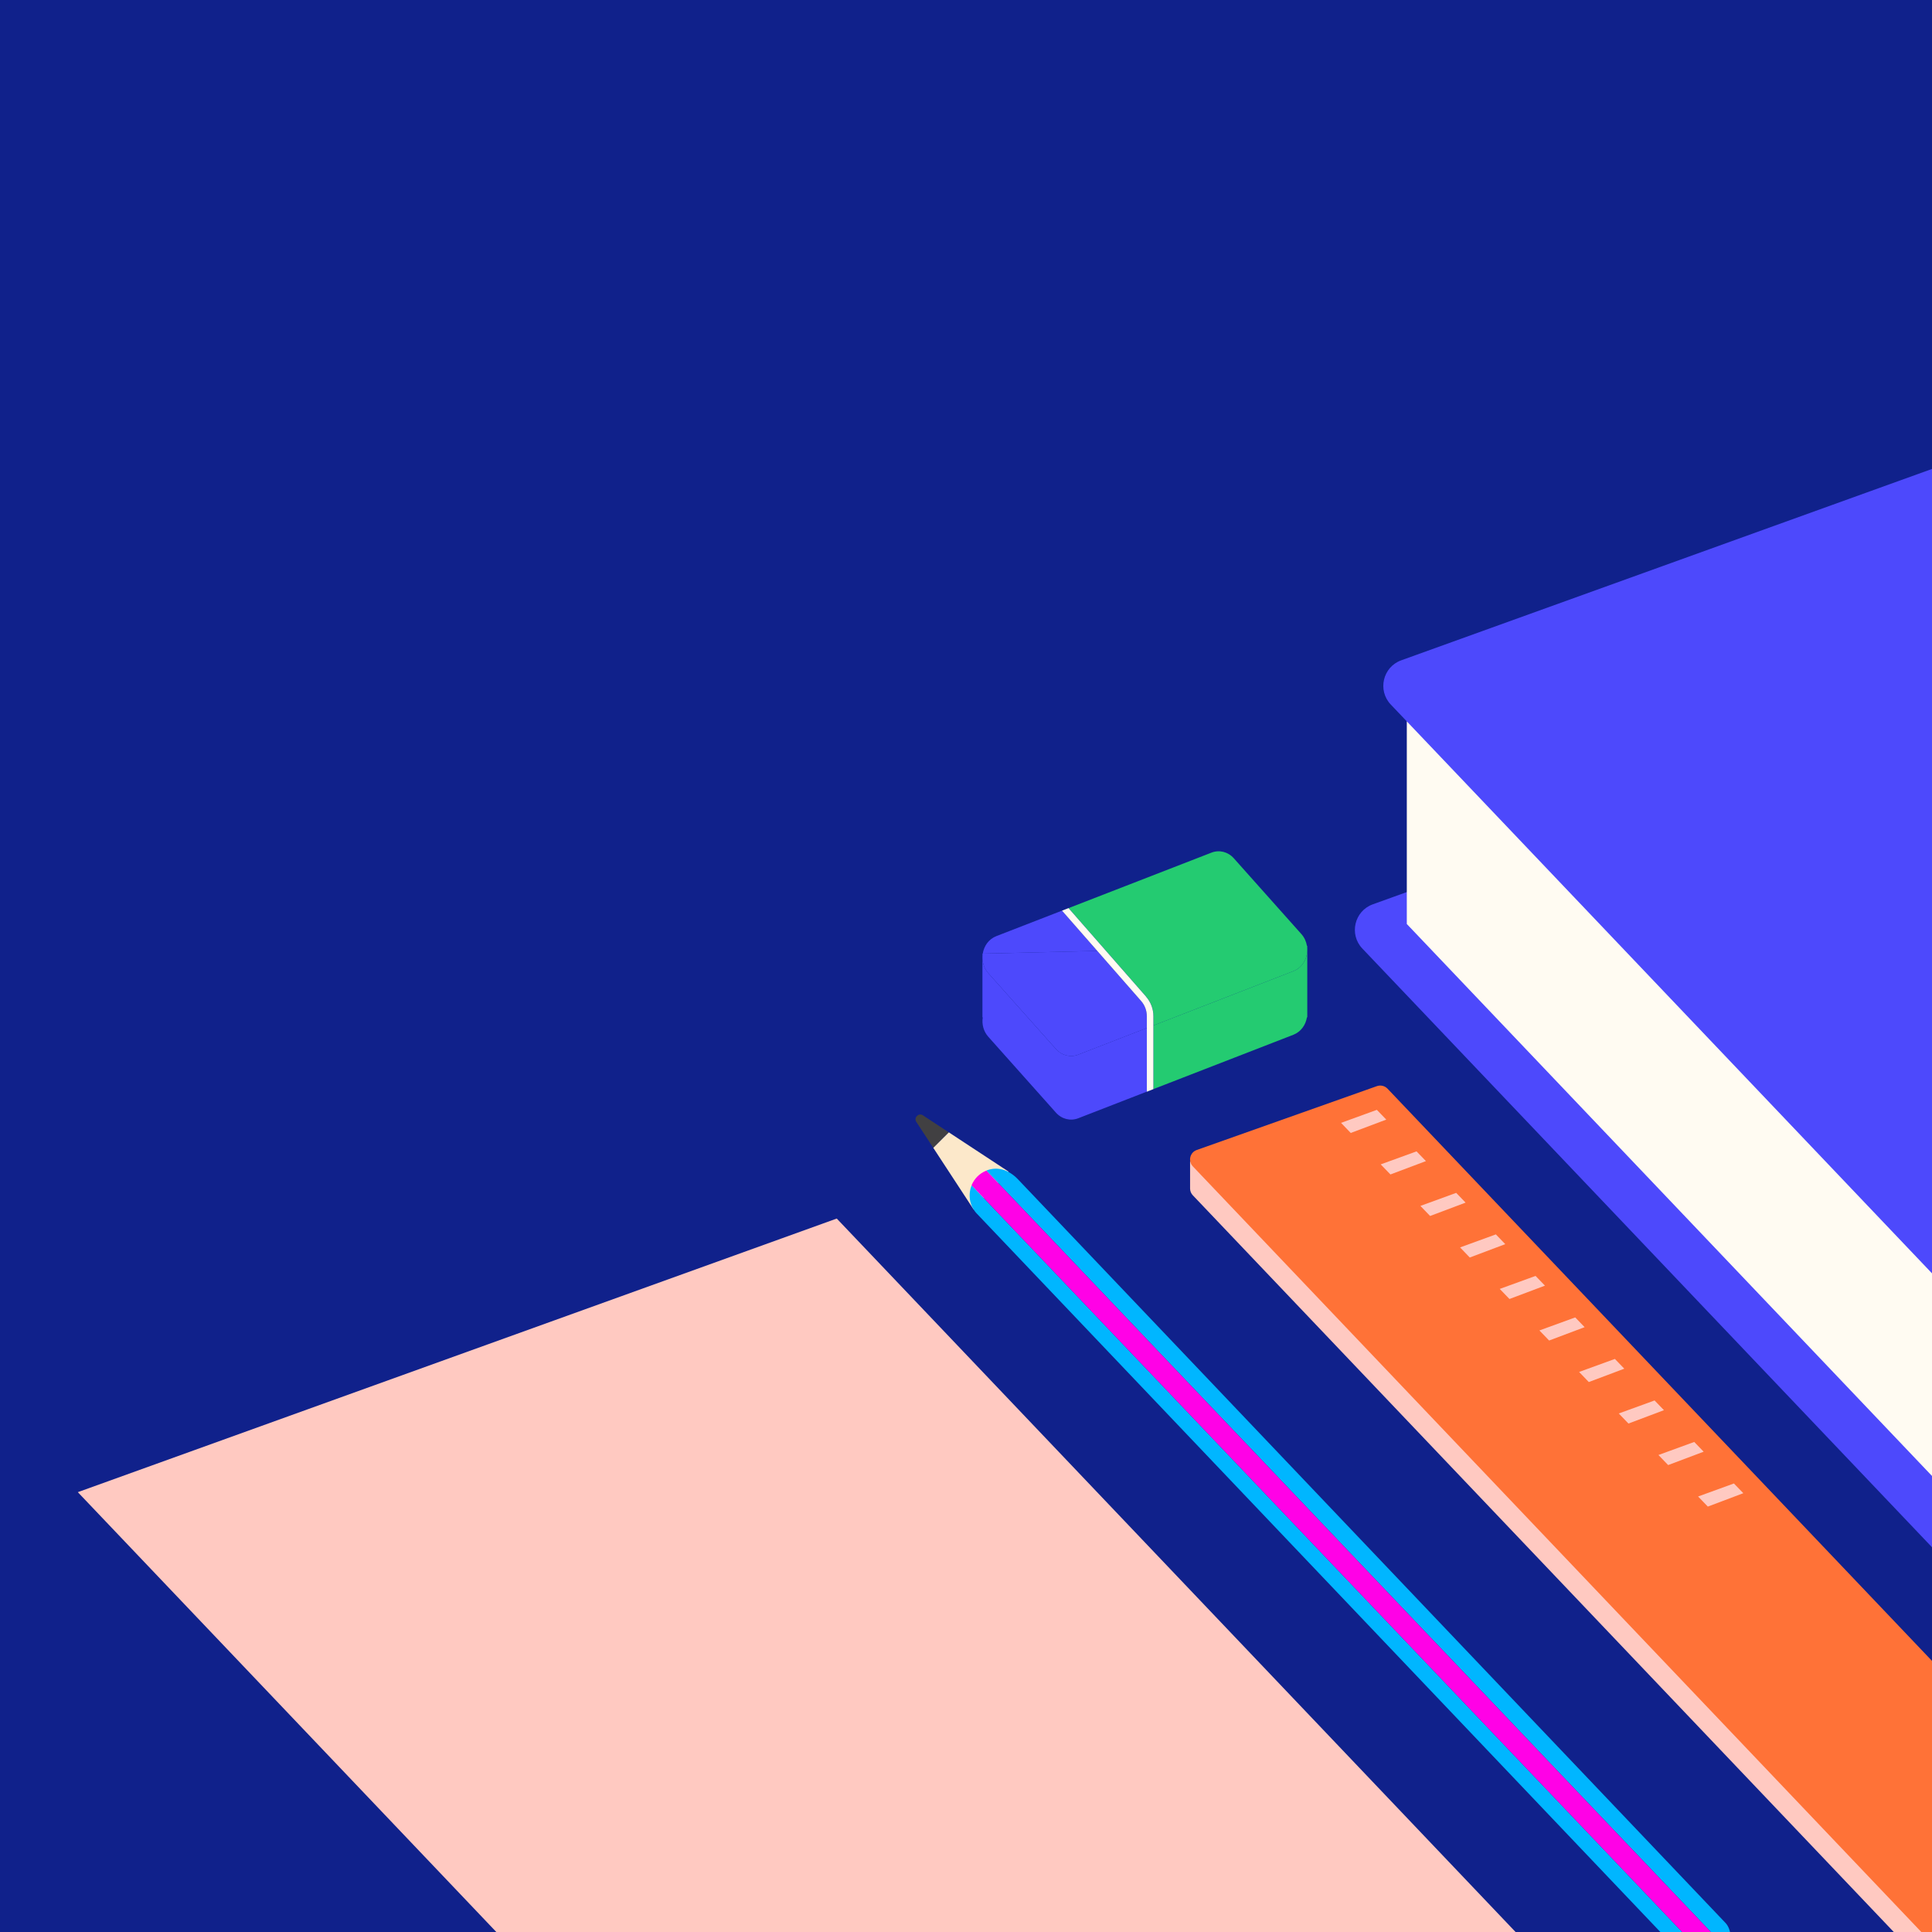 <svg width="720" height="720" viewBox="0 0 720 720" fill="none" xmlns="http://www.w3.org/2000/svg">
<rect width="724" height="720" fill="#10218B"/>
<g clip-path="url(#clip0_6126_4)">
<path d="M1073.32 548.441L796.488 648.234C792.725 649.59 788.507 648.596 785.737 645.698L507.706 353.496C502.681 348.213 504.738 339.494 511.597 337.016L788.425 237.223C792.188 235.867 796.406 236.861 799.176 239.759L1077.21 531.961C1082.23 537.244 1080.18 545.963 1073.32 548.441Z" fill="#4D49FC"/>
<path d="M524.276 268.827V344.344L759.34 591.395L994.918 518.309L712.084 228.398L524.276 268.827Z" fill="#FFFBF2"/>
<path d="M1054.6 447.538L792.538 542.013C788.776 543.369 784.557 542.375 781.788 539.476L518.304 262.563C513.28 257.28 515.336 248.56 522.196 246.082L784.253 151.596C788.016 150.24 792.234 151.234 795.004 154.132L1058.49 431.046C1063.51 436.329 1061.46 445.048 1054.6 447.526V447.538Z" fill="#4D49FC"/>
<path d="M590.544 747.045L307.709 849L29 556.085L311.834 454.118L590.544 747.045Z" fill="#FFC9C1"/>
<path d="M517.077 416.506C516.061 415.443 514.507 415.069 513.116 415.56L452.305 437.124L443.506 432.764V442.956C443.518 443.845 443.845 444.745 444.534 445.458L723.769 738.933L798.615 712.402L517.077 416.518V416.506Z" fill="#FFC9C1"/>
<path d="M798.615 701.613L723.769 728.145L444.534 434.67C442.665 432.706 443.436 429.468 445.995 428.568L513.128 404.772C514.518 404.281 516.072 404.655 517.089 405.718L798.626 701.602L798.615 701.613Z" fill="#FF7237"/>
<path d="M343.888 415.606C342.357 414.695 340.581 416.366 341.387 417.956L347.814 427.774L353.598 422L343.876 415.606H343.888Z" fill="#414042"/>
<path d="M375.894 436.645L353.61 422L347.814 427.774L362.795 450.671L375.894 436.645Z" fill="#FCE8CA"/>
<path d="M364.092 452.342L627.738 729.431C630.438 732.271 634.551 733.265 638.244 731.967C638.244 731.967 638.255 731.967 638.267 731.967L362.105 441.729C360.703 445.166 361.217 449.338 364.103 452.365L364.092 452.342Z" fill="#00B6FF"/>
<path d="M643.046 716.621L379.4 439.532C375.812 435.768 371.711 434.775 368.006 436.072C367.866 436.119 367.737 436.189 367.597 436.247L643.981 726.719C645.582 723.213 645.15 718.842 643.046 716.621Z" fill="#00B6FF"/>
<path d="M643.981 726.72L367.597 436.248C364.945 437.311 363.052 439.333 362.082 441.706L638.244 731.944C640.955 730.986 642.906 729.034 643.97 726.708L643.981 726.72Z" fill="#FF01E6"/>
<path d="M499.771 418.458L513.116 413.608L516.622 417.243L503.382 422.222L499.771 418.458Z" fill="#FFC9C1"/>
<path d="M514.553 433.933L527.898 429.083L531.404 432.706L518.176 437.685L514.553 433.933Z" fill="#FFC9C1"/>
<path d="M529.347 449.408L542.68 444.546L546.186 448.181L532.958 453.16L529.347 449.408Z" fill="#FFC9C1"/>
<path d="M544.129 464.872L557.462 460.021L560.968 463.656L547.74 468.635L544.129 464.872Z" fill="#FFC9C1"/>
<path d="M558.911 480.347L572.256 475.496L575.762 479.119L562.534 484.098L558.911 480.347Z" fill="#FFC9C1"/>
<path d="M573.693 495.821L587.038 490.959L590.544 494.594L577.316 499.573L573.693 495.821Z" fill="#FFC9C1"/>
<path d="M588.487 511.285L601.82 506.434L605.326 510.069L592.098 515.048L588.487 511.285Z" fill="#FFC9C1"/>
<path d="M603.269 526.76L616.614 521.909L620.108 525.533L606.88 530.512L603.269 526.76Z" fill="#FFC9C1"/>
<path d="M618.051 542.235L631.396 537.373L634.902 541.008L621.674 545.987L618.051 542.235Z" fill="#FFC9C1"/>
<path d="M632.833 557.698L646.178 552.848L649.684 556.471L636.456 561.462L632.833 557.698Z" fill="#FFC9C1"/>
<path d="M401.836 393.036C398.926 394.17 395.666 393.34 393.516 390.944L368.31 362.671C366.464 360.602 365.844 357.902 366.253 355.389H366.125V379.104L366.242 379.163C365.856 381.652 366.487 384.329 368.31 386.374L393.516 414.648C395.666 417.055 398.914 417.874 401.836 416.74L427.392 406.817V383.102L401.836 393.025V393.036Z" fill="#4D49FC"/>
<path d="M487.057 352.49C487.688 356.336 485.795 360.438 481.998 361.911L429.846 382.155V405.87L481.998 385.626C484.837 384.527 486.602 381.944 487.057 379.116H487.186V352.49H487.057Z" fill="#24CB71"/>
<path d="M395.783 339.365L371.302 348.867C368.462 349.966 366.697 352.549 366.242 355.389L408.917 354.361L395.783 339.365Z" fill="#4D49FC"/>
<path d="M368.31 362.671L393.516 390.944C395.666 393.352 398.914 394.17 401.836 393.036L427.392 383.113V378.695C427.392 376.603 426.632 374.593 425.253 373.015L408.917 354.361L366.242 355.389C365.844 357.89 366.452 360.602 368.298 362.671H368.31Z" fill="#4D49FC"/>
<path d="M487.057 352.491C486.8 350.924 486.134 349.393 485.001 348.119L459.795 319.846C457.645 317.438 454.397 316.62 451.475 317.754L398.225 338.43L412.119 354.291L427.111 371.402C428.876 373.424 429.857 376.007 429.857 378.695V382.167L482.009 361.923C485.807 360.45 487.689 356.336 487.069 352.502L487.057 352.491Z" fill="#24CB71"/>
<path d="M427.1 371.402L412.107 354.291L398.213 338.43L397.43 338.734L395.783 339.377L408.917 354.372L425.253 373.027C426.632 374.593 427.392 376.615 427.392 378.707V406.84L428.151 406.548L429.834 405.893V378.707C429.834 376.019 428.864 373.436 427.088 371.414L427.1 371.402Z" fill="#FFFBF2"/>
</g>
<defs>
<clipPath id="clip0_6126_4">
<rect width="695" height="569" fill="white" transform="translate(29 151)"/>
</clipPath>
</defs>
</svg>
